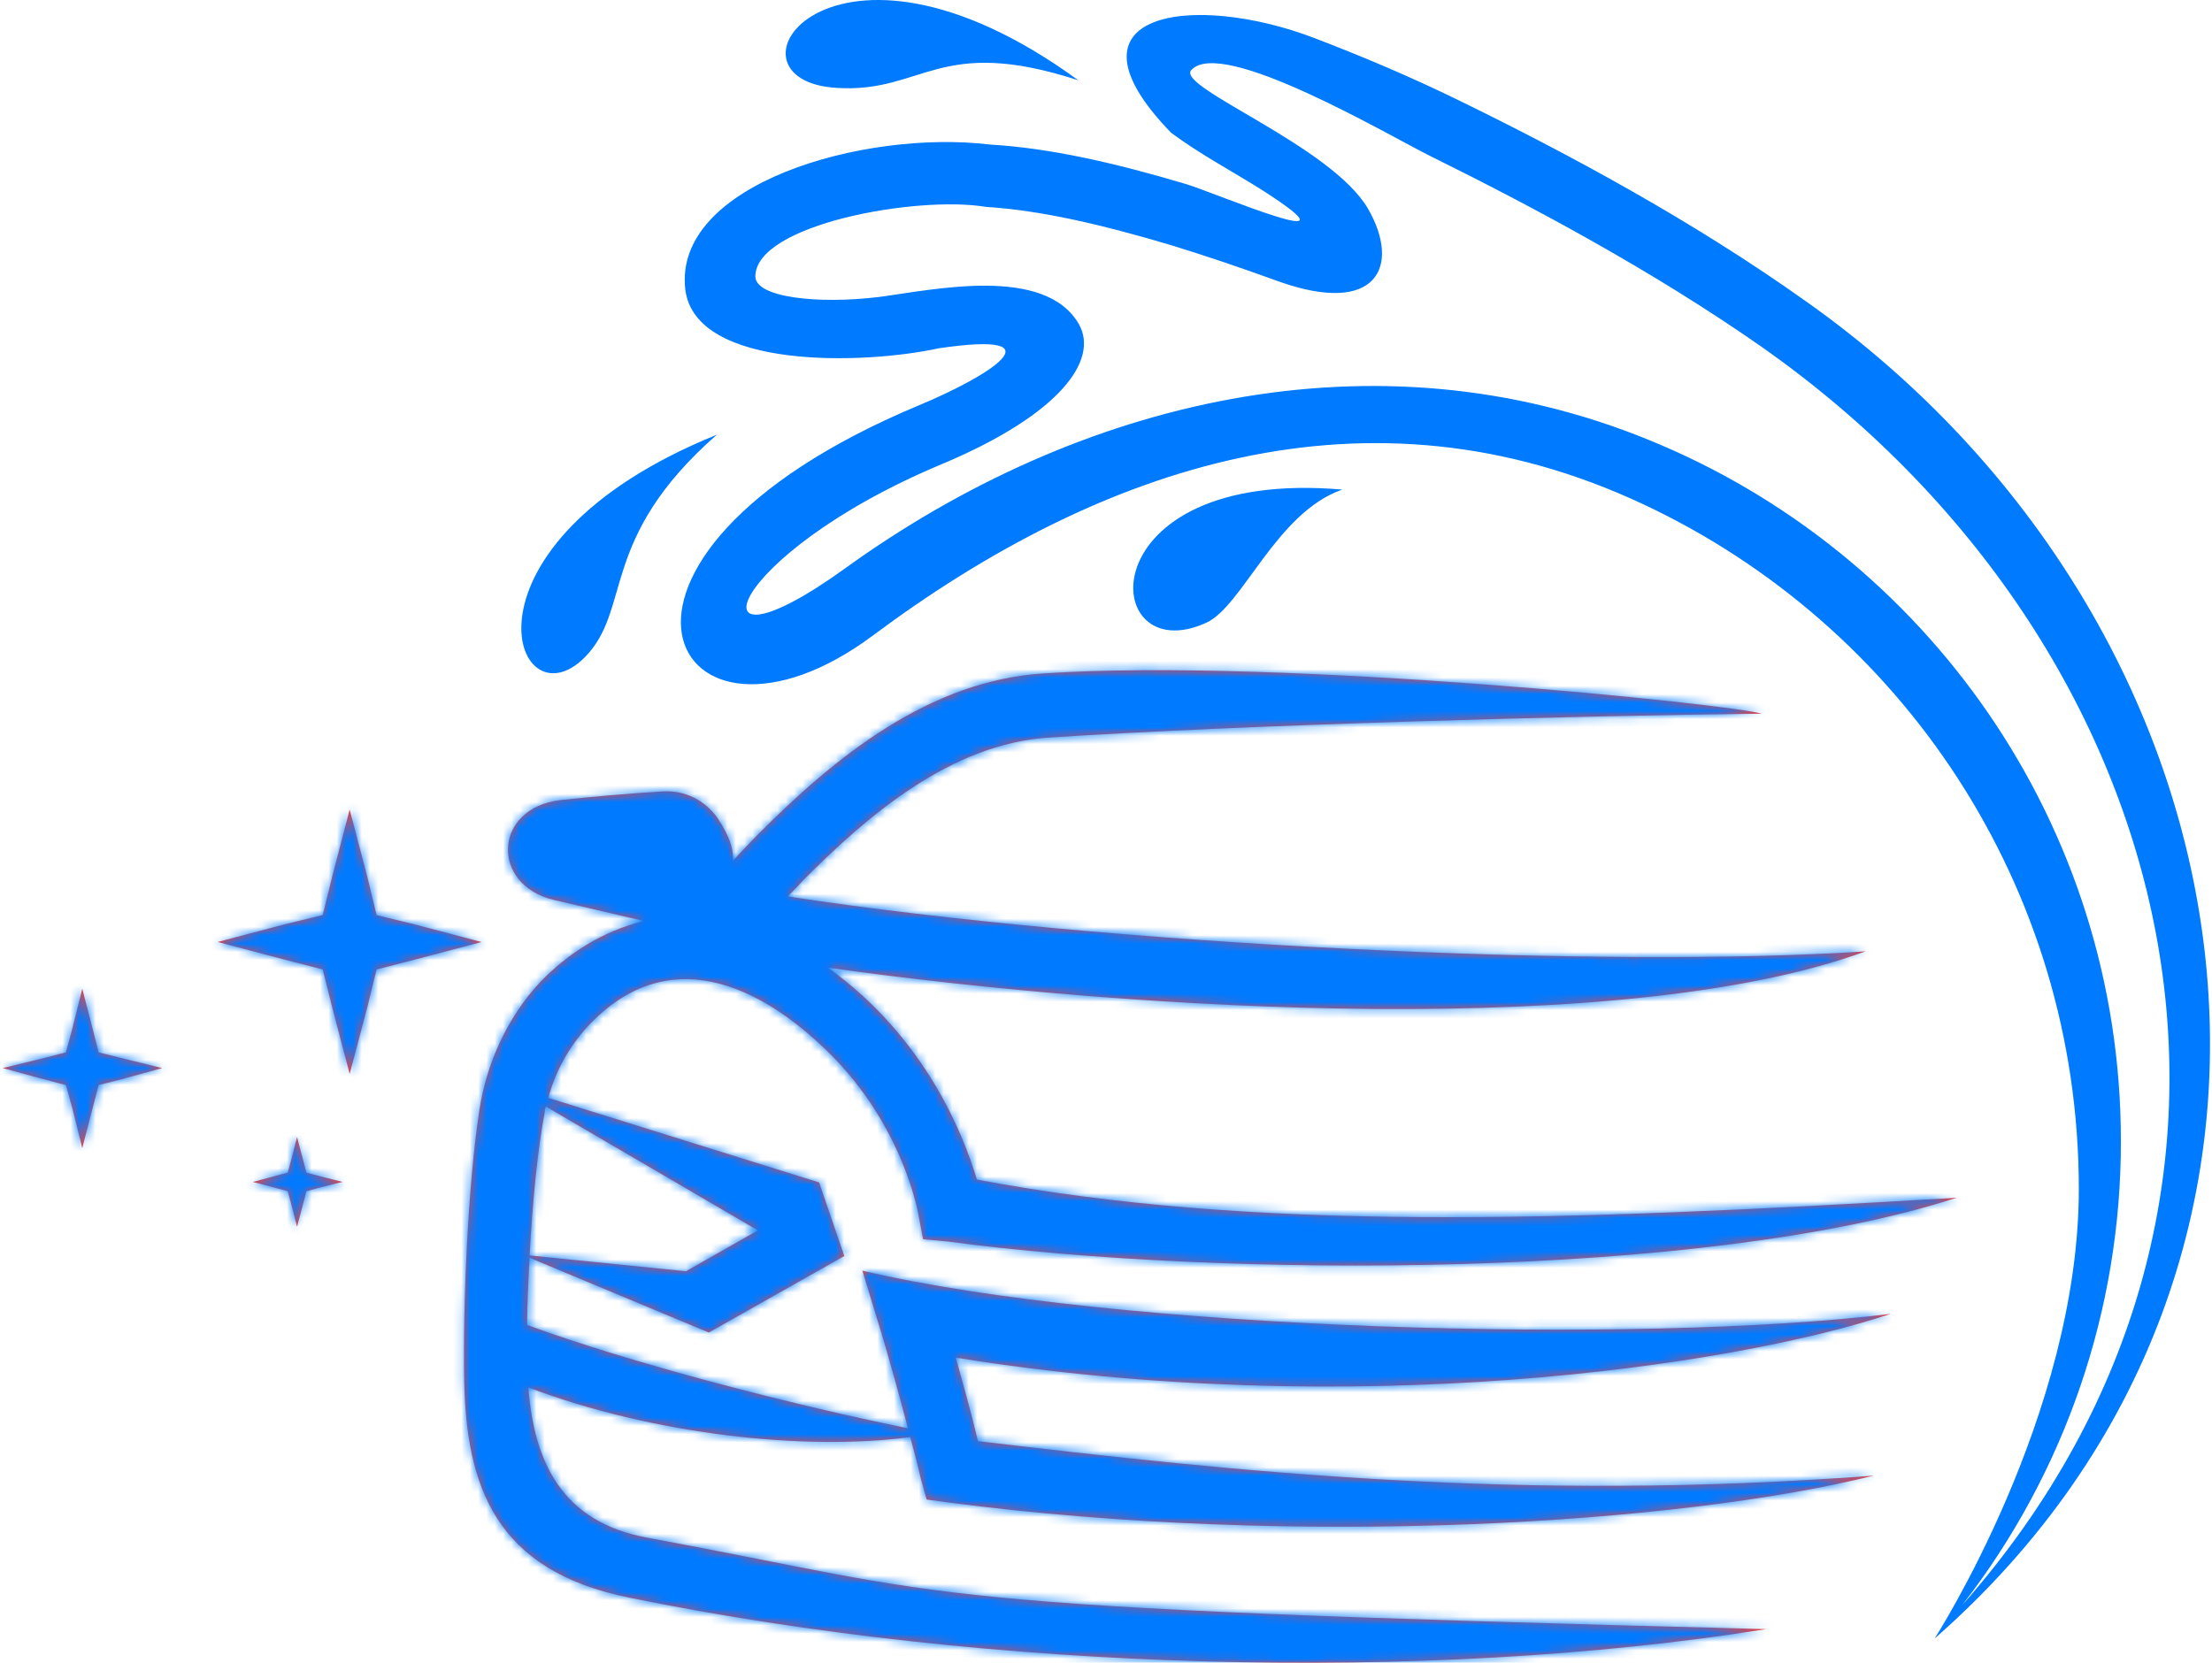 <svg width="266" height="200" viewBox="0 0 266 200" fill="none" xmlns="http://www.w3.org/2000/svg">
    <path d="M104.964 76.445C81.019 94.277 65.853 67.456 110.441 48.778C118.924 45.266 127.787 39.714 112.896 41.892C103.905 43.86 83.683 44.494 82.415 34.871C80.871 22.158 103.842 15.558 119.008 17.385C126.243 17.806 133.966 19.564 142.678 22.156C146.314 23.279 164.572 31.073 151.88 22.93C148.221 20.613 144.351 18.583 140.839 15.978C126.667 1.372 143.504 -1.018 158.12 4.602C163.451 6.643 169.353 9.096 175.529 12.122C188.602 18.51 203.493 26.515 217.114 36.204C272.301 75.178 284.676 151.44 232.641 197.09C232.641 197.09 249.985 170.195 249.985 143.024C249.985 106.568 228.621 75.177 197.591 60.646C164.508 45.119 132.356 56.012 104.964 76.445ZM90.835 33.252C90.835 35.78 98.365 36.622 105.726 35.717C112.198 34.874 125.673 31.856 129.754 39.016C132.146 43.3 127.513 49.825 113.322 55.801C87.051 66.755 82.208 82.345 101.52 68.441C129.673 48.07 165.357 39.44 198.292 52.925C231.586 66.473 255.044 99.132 255.044 137.26C255.074 157.479 248.352 177.129 235.943 193.092C279.327 143.934 262.829 77.504 211.788 41.683C198.712 32.554 184.519 24.97 172.165 18.855C167.173 16.401 146.825 4.318 143.229 8.458C141.558 10.573 160.088 17.517 164.506 25.101C168.504 32.053 165.56 38.025 153.845 33.88C149.192 32.194 144.855 30.719 140.71 29.455C132.418 26.991 125.184 25.309 118.584 24.886C110.231 23.489 90.835 27.001 90.835 33.252ZM161.42 58.889C153.488 61.628 149.406 72.934 145.069 74.9C132.06 80.866 130.453 56.224 161.42 58.889ZM86.202 52.289C53.627 65.488 61.771 87.54 70.274 79.111C76.091 73.283 71.882 64.854 86.202 52.289ZM129.671 9.657C99.698 -12.183 85.378 9.73 100.672 10.576C111.078 11.201 112.832 4.178 129.671 9.657Z" fill="#007aff"/>
    <path fill-rule="evenodd" clip-rule="evenodd" d="M65.652 133.102C65.555 133.326 65.505 133.567 65.505 133.81C64.662 138.094 64.024 144.693 63.685 151.007L82.49 152.912L91.141 147.994L65.652 133.102ZM9.894 118.922L11.143 123.768L11.862 126.581L14.653 127.279L19.499 128.474L14.653 129.807L11.862 130.515L11.143 133.254L9.894 138.1L8.689 133.254L7.928 130.515L5.241 129.807L0.333 128.474L5.241 127.279L7.928 126.581L8.689 123.768L9.894 118.922ZM42.047 97.368L44.162 105.437L45.283 110.072L49.917 111.203L57.913 113.31L49.917 115.417L45.283 116.611L44.162 121.181L42.047 129.177L39.953 121.181L38.81 116.605L34.175 115.411L26.18 113.304L34.175 111.197L38.81 110.066L39.953 105.431L42.047 97.368ZM35.721 136.763L36.441 139.502L36.843 141.046L38.387 141.459L41.2 142.167L38.387 142.865L36.843 143.286L36.441 144.83L35.721 147.569L35.024 144.83L34.603 143.286L33.059 142.865L30.394 142.167L33.059 141.459L34.603 141.046L35.024 139.502L35.721 136.763ZM211.858 85.847C190.515 86.058 149.353 87.18 126.043 88.724C114.388 89.496 104.404 97.993 96.535 105.931C95.985 106.556 95.351 107.19 94.716 107.828C133.277 113.726 192.888 116.531 224.359 114.427C195.571 124.96 137.698 121.735 99.56 116.393C111.3 124.82 115.847 136.478 117.477 141.884C150.622 148.135 187.28 146.94 235.316 144.064C204.98 153.9 146.835 153.754 113.965 149.33L111.004 149.055L110.454 146.168C110.454 146.105 108.698 135.57 99.772 126.718C91.353 118.363 80.248 113.235 70.708 123.418C68.445 125.872 66.806 128.835 65.928 132.055L98.503 142.23L101.527 151.078L85.24 160.279L63.685 151.29C63.537 154.102 63.389 156.905 63.389 159.37C75.763 163.928 94.99 168.919 109.185 171.799C107.07 163.719 105.673 159.298 105.673 159.298L103.706 152.84C134.043 160.003 196.967 161.757 227.384 158.033C207.861 164.495 162.425 170.958 114.938 163.3C115.636 165.901 116.63 169.275 117.603 173.347C148.38 176.995 182.647 180.72 225.333 177.492C201.875 183.321 155.952 186.197 114.028 180.719L111.426 180.369L110.729 177.841C110.308 176.011 109.886 174.403 109.46 172.859C96.831 174.544 78.577 172.573 63.534 166.883C64.232 175.947 67.617 183.033 77.728 184.938C116.479 192.1 107.066 193.293 212.405 195.958C171.263 202.494 119.018 201.014 75.681 192.172C59.605 188.935 56.03 178.824 55.819 165.838C55.671 156.912 56.24 142.73 57.638 133.606C58.481 127.918 61.023 122.363 64.936 118.153C68.32 114.643 72.529 111.977 77.437 110.78L66.627 108.252C58.908 106.422 59.33 97.157 67.41 96.238C71.26 95.816 75.343 95.466 79.7 95.191C82.365 95.042 84.755 96.238 86.3 98.416C87.632 100.457 88.266 102.065 88.119 103.546C89.113 102.492 90.022 101.504 90.996 100.52C100.476 90.971 111.789 81.844 125.559 80.997C154.409 79.1 208.77 84.794 211.858 85.847Z" fill="#E74646"/>
    <mask id="mask0_30_51" style="mask-type:luminance" maskUnits="userSpaceOnUse" x="0" y="80" width="236" height="120">
        <path d="M65.652 133.102C65.555 133.326 65.505 133.567 65.505 133.81C64.662 138.094 64.024 144.693 63.685 151.007L82.49 152.912L91.141 147.994L65.652 133.102ZM9.894 118.922L11.143 123.768L11.862 126.581L14.653 127.279L19.499 128.474L14.653 129.807L11.862 130.515L11.143 133.254L9.894 138.1L8.689 133.254L7.928 130.515L5.241 129.807L0.333 128.474L5.241 127.279L7.928 126.581L8.689 123.768L9.894 118.922ZM42.047 97.368L44.162 105.437L45.283 110.072L49.917 111.203L57.913 113.31L49.917 115.417L45.283 116.611L44.162 121.181L42.047 129.177L39.953 121.181L38.81 116.605L34.175 115.411L26.18 113.304L34.175 111.197L38.81 110.066L39.953 105.431L42.047 97.368ZM35.721 136.763L36.441 139.502L36.843 141.046L38.387 141.459L41.2 142.167L38.387 142.865L36.843 143.286L36.441 144.83L35.721 147.569L35.024 144.83L34.603 143.286L33.059 142.865L30.394 142.167L33.059 141.459L34.603 141.046L35.024 139.502L35.721 136.763ZM211.858 85.847C190.515 86.058 149.353 87.18 126.043 88.724C114.388 89.496 104.404 97.993 96.535 105.931C95.985 106.556 95.351 107.19 94.716 107.828C133.277 113.726 192.888 116.531 224.359 114.427C195.571 124.96 137.698 121.735 99.56 116.393C111.3 124.82 115.847 136.478 117.477 141.884C150.622 148.135 187.28 146.94 235.316 144.064C204.98 153.9 146.835 153.754 113.965 149.33L111.004 149.055L110.454 146.168C110.454 146.105 108.698 135.57 99.772 126.718C91.353 118.363 80.248 113.235 70.708 123.418C68.445 125.872 66.806 128.835 65.928 132.055L98.503 142.23L101.527 151.078L85.24 160.279L63.685 151.29C63.537 154.102 63.389 156.905 63.389 159.37C75.763 163.928 94.99 168.919 109.185 171.799C107.07 163.719 105.673 159.298 105.673 159.298L103.706 152.84C134.043 160.003 196.967 161.757 227.384 158.033C207.861 164.495 162.425 170.958 114.938 163.3C115.636 165.901 116.63 169.275 117.603 173.347C148.38 176.995 182.647 180.72 225.333 177.492C201.875 183.321 155.952 186.197 114.028 180.719L111.426 180.369L110.729 177.841C110.308 176.011 109.886 174.403 109.46 172.859C96.831 174.544 78.577 172.573 63.534 166.883C64.232 175.947 67.617 183.033 77.728 184.938C116.479 192.1 107.066 193.293 212.405 195.958C171.263 202.494 119.018 201.014 75.681 192.172C59.605 188.935 56.03 178.824 55.819 165.838C55.671 156.912 56.24 142.73 57.638 133.606C58.481 127.918 61.023 122.363 64.936 118.153C68.32 114.643 72.529 111.977 77.437 110.78L66.627 108.252C58.908 106.422 59.33 97.157 67.41 96.238C71.26 95.816 75.343 95.466 79.7 95.191C82.365 95.042 84.755 96.238 86.3 98.416C87.632 100.457 88.266 102.065 88.119 103.546C89.113 102.492 90.022 101.504 90.996 100.52C100.476 90.971 111.789 81.844 125.559 80.997C154.409 79.1 208.77 84.794 211.858 85.847Z" fill="white"/>
    </mask>
    <g mask="url(#mask0_30_51)">
        <path d="M284.899 -12.406H0.334V202.493H284.899V-12.406Z" fill="#007aff"/>
    </g>
</svg>
